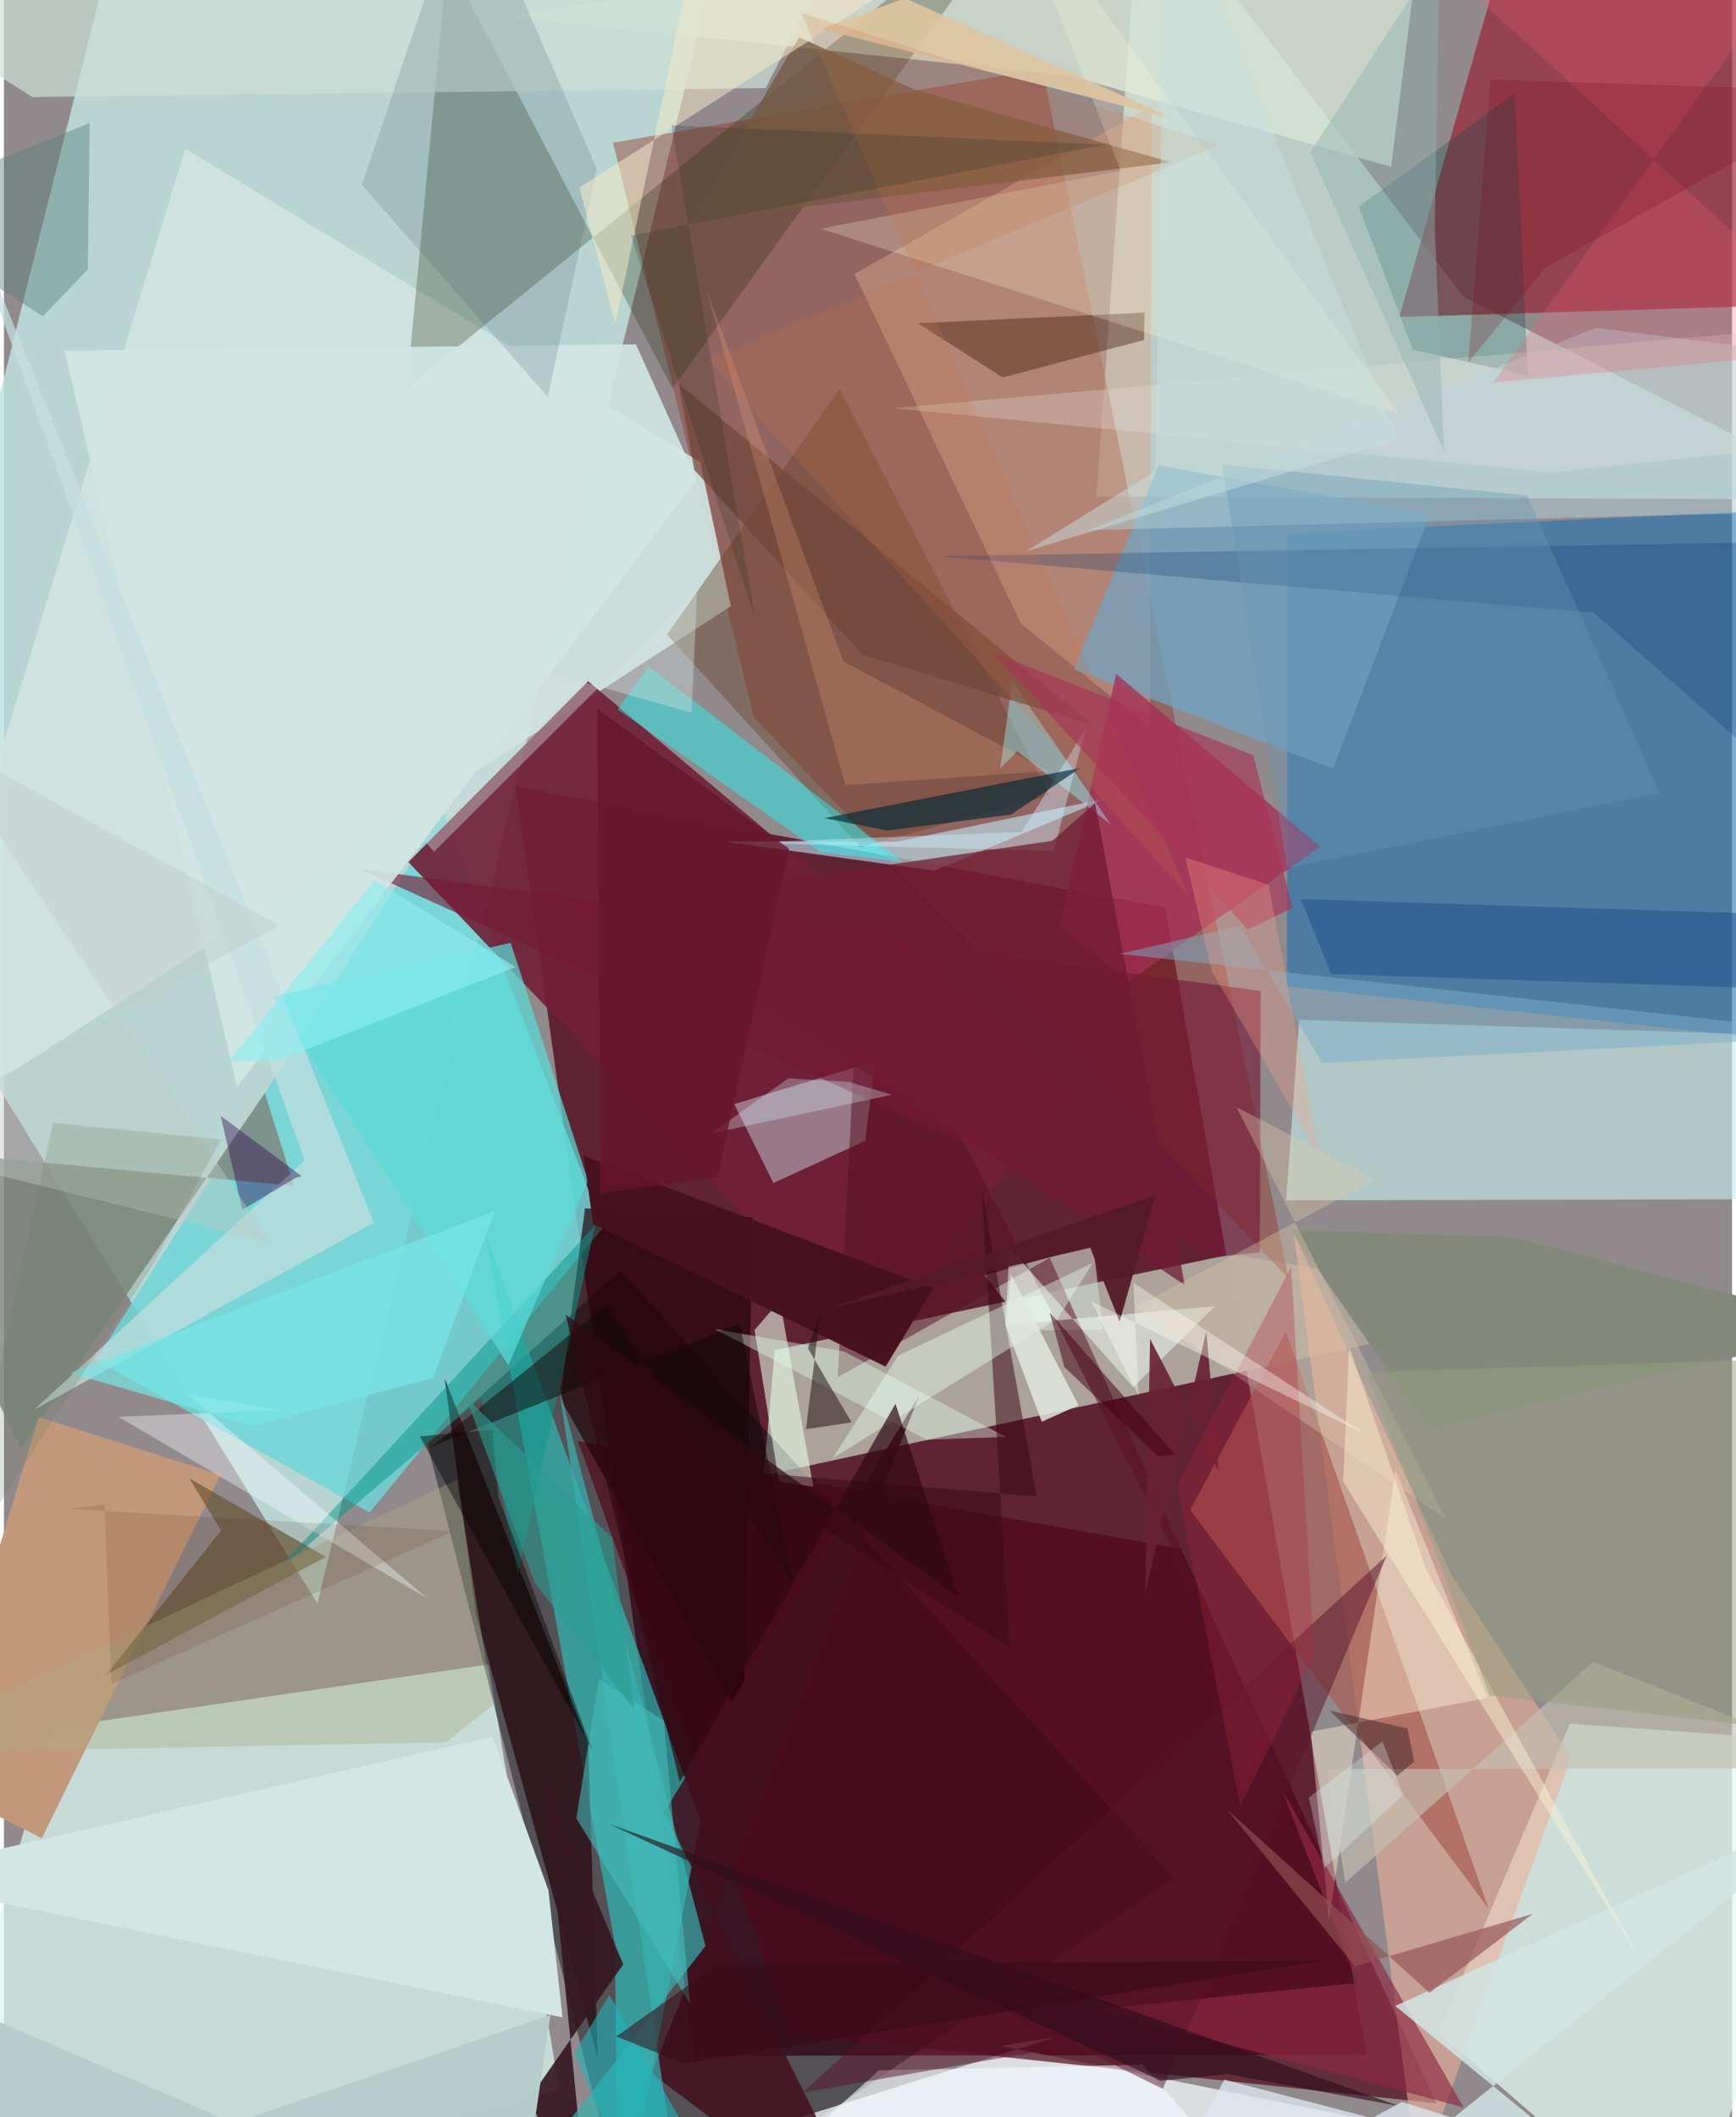 <svg xmlns="http://www.w3.org/2000/svg" width="228" height="278" viewBox="0 0 836 1024"><path fill="#918a8d" d="M0 0h836v1024H0z"/><path fill="#550c1f" fill-opacity=".812" d="M334.065 994.304l-86.472-613.82 314.195 58.474 97.42 554.879z"/><path fill="#bfe2de" fill-opacity=".855" d="M-62 429.841L61.463-62l291.033 9.572-200.88 828.005z"/><path fill="#daf6ef" fill-opacity=".749" d="M234.321 805.07L23.463 835.756-46.267 1086l314.907-75.054z"/><path fill="#aca39b" fill-opacity=".996" d="M367.551 713.627l5.295-60.598 220.831-46.382 151.354 25.082z"/><path fill="#00040c" fill-opacity=".424" d="M298.034 614.638l-93.199 83.746L303.74 1086l262.41-177.705z"/><path fill="#cde8e0" fill-opacity=".706" d="M898 241.578l-369.476-1.326L549.916-62l156.189 205.553z"/><path fill="#e1f9f2" fill-opacity=".749" d="M694.072 983.25L812.73 1086 898 843.595l-140.479-9.896z"/><path fill="#963523" fill-opacity=".427" d="M362.808 346.948L294.65 69.002l207.735-35.73 119.102 585.116z"/><path fill="#6ed5d6" fill-opacity=".843" d="M44.421 657.768l168.353-265.435 76.965 201.476-112.874 137.724z"/><path fill="#1d72b2" fill-opacity=".576" d="M898 244.771l-19.3 260.65-258.02-28.385.43-219.09z"/><path fill="#982034" fill-opacity=".667" d="M898 11.297v135.22l-222.925 6.81 57.232-200.512z"/><path fill="#d0e4e1" fill-opacity=".914" d="M351.644 293.204L-62 561.231 87.79 71.944 336.903 223.57z"/><path fill="#702038" fill-opacity=".91" d="M282.601 329.485L515.092 524.67l-93.17 130.098-226.288-237.827z"/><path fill="#c4f0ed" fill-opacity=".596" d="M852.159 580.006l-231.892.551 6.308-87.29 226.878 7.182z"/><path fill="#2bc0bb" fill-opacity=".655" d="M232.523 595.398l104.43 285.13L297.336 1086l-1.782-145.914z"/><path fill="#f4f9ff" fill-opacity=".741" d="M508.702 985.305l-128.495 40.298 301.228 3.989-199.24-40.057z"/><path fill="#d6e4d5" fill-opacity=".792" d="M689.02-62L242.627 8.066l273.16 28.645 155.277 43.965z"/><path fill="#1f2604" fill-opacity=".267" d="M194.884 187.784l19.593-207.293 108.888 207.45L503.48-62z"/><path fill="#4f081a" fill-opacity=".694" d="M569.527 749.176L277.66 696.985l103.124 286.882 312.218 33.472z"/><path fill="#eab197" fill-opacity=".588" d="M684.216 1054.588l-60.311-458.425 76.365 165.812 57.933 88.01z"/><path fill="#d0a58d" fill-opacity=".486" d="M554.41 352.37l-62.46-50.833-80.474-169.05 143.664-81.35z"/><path fill="#220009" fill-opacity=".682" d="M282.712 843.391l-69.518-176.717 15.226 114.372 58.84 214.38z"/><path fill="#7c857c" fill-opacity=".824" d="M-62 554.758l202.271 18.795-14.062-44.926L8.155 700.658z"/><path fill="#d5f6f9" fill-opacity=".412" d="M353.306 534.014L372.25 572.2l44.408-20.444 4.795-38.49z"/><path fill="#70a4c3" fill-opacity=".725" d="M517.625 323.701l125.354 48.155 46.938-123.278-131.393-23.507z"/><path fill="#c29879" fill-opacity=".988" d="M-36.378 861.206l53.153-175.81 87.996 27.922-86.457 175.835z"/><path fill="#c1f3ff" fill-opacity=".561" d="M533.545 386.109l-101.901 21.048-83.641-.19 102.082 14.161z"/><path fill="#aa5b53" fill-opacity=".69" d="M718.186 923.056l-98.002-279.158-46.278 86.386 42.728 56.993z"/><path fill="#a42c56" fill-opacity=".749" d="M544.559 474.324l-33.844-25.87 27.347-122.498 98.58 83.551z"/><path fill="#230209" fill-opacity=".686" d="M269.045 676.26l12.048-91.793 81.024 4.364-4.42 244.643z"/><path fill="#cbd4c9" fill-opacity=".647" d="M495.576 643.498l-21.188-26.637 52.529-14.704 4.81 40.905z"/><path fill="#694327" fill-opacity=".416" d="M414.27 409.747l91.639-25.04-101.662-196.574-83.491 118.81z"/><path fill="#361721" fill-opacity=".914" d="M282.179 1068.126l-28.452-52.6 45.84-65.415-38.395-92.1z"/><path fill="#1efefa" fill-opacity=".435" d="M311.863 322.258L434.95 416.85l-39.835-4.674-98.18-69.039z"/><path fill="#cce0d6" fill-opacity=".702" d="M368.505 42.62L13.77 46.95-62-.858l462.868-19.65z"/><path fill="#614c29" fill-opacity=".604" d="M105.04 740.27l-15.38-25.259 66.06 37.978-106.16 56.96z"/><path fill="#e9ffe8" fill-opacity=".573" d="M391.552 719.084l-16.206-89.95-12.227 14.14 11.77 73.176z"/><path fill="#561022" fill-opacity=".514" d="M414.112 454.103l185.81 362.454-94.016-208.209L403.4 666.113z"/><path fill="#751936" fill-opacity=".62" d="M171.973 420.23l414.24 187.793 21.356-2.343.407-126.397z"/><path fill="#fff1d6" fill-opacity=".424" d="M717.752 821.199l-85.593 16.37 8.885 91.4 32.135-218.14z"/><path fill="#d2e6e3" d="M263.41 914.267l-26.907-74.25-298.503 68 332.218 67.72z"/><path fill="#004944" fill-opacity=".267" d="M681.63 169.159l55.663 12.521-6.512-136.447-75.397 54.7z"/><path fill="#d0e6e3" fill-opacity=".91" d="M29.357 169.62l276.372-3.074 29.445 65.548-222.438 293.638z"/><path fill="#43101f" fill-opacity=".859" d="M319.354 876.49L424.058 1086l-110.712-83.094 129.424-327.85z"/><path fill="#3c1803" fill-opacity=".4" d="M551.556 164.41l.276-13.192-109.689 5.088 41.014 26.28z"/><path fill="#aecbd4" fill-opacity=".545" d="M898 174.65l-127.964-16.054-245.408 97.855 313.555-8.111z"/><path fill="#0a988a" fill-opacity=".514" d="M231.003 676.09l-100.989 85.646 155.994-169.138-37.346 168.268z"/><path fill="#38b2b1" fill-opacity=".694" d="M268.33 669.865l71.035 271.37L226.453 1086l97.282-43.776z"/><path fill="#5adbd8" fill-opacity=".71" d="M130.021 482.125l114.003 178.22 38.496-89.332-37.394-115.003z"/><path fill="#c2dedf" fill-opacity=".714" d="M178.979 591.411L-36.591 54.23l182.062 507.076L14.688 681.771z"/><path fill="#745940" fill-opacity=".765" d="M384.71 18.014l55.6 25.223 124.5 35.254-232.686 28.258z"/><path fill="#acaa83" fill-opacity=".388" d="M213.806 842.668L-62 848.029l281.097-132.258 17.491 108.87z"/><path fill="#84897b" d="M898 642.155l-168.09-43.702-107.533-3.623 66.714 96.172z"/><path fill="#fffddc" fill-opacity=".239" d="M483.006-62l57.276 144.627-145.186 28.001 279.892 89.488z"/><path fill="#f2fff8" fill-opacity=".506" d="M546.344 670.952l-59.85-67.337-2.14 37.275 101.482-9.133z"/><path fill="#47111f" fill-opacity=".984" d="M280.427 558.992l4.589 32.987 141.497 69.012 22.971-37.927z"/><path fill="#defbe7" fill-opacity=".412" d="M446.272 696.287l38.445-1.298-78.365-41.338-62.437-10.8z"/><path fill="#4b646d" fill-opacity=".196" d="M263.07 192.006L173.15 89.408 224.291-62 286.83 81.772z"/><path fill="#f8fffe" fill-opacity=".369" d="M55.433 685.277l149.387 87.807-116.187-98.861 44.519 7.793z"/><path fill="#3a0815" fill-opacity=".522" d="M473.01 575.715l26.587 148.104-146.511-12.44 133.46 85.46z"/><path fill="#94f5fe" fill-opacity=".427" d="M487.8 329.697l-5.89 42.045 8.299-8.384 45.29 35.455z"/><path fill="#8d2a44" fill-opacity=".659" d="M618.26 865.644l87.89 153.63-177.494-47.477 125.973-12.72z"/><path fill="#d2e4e3" fill-opacity=".839" d="M898 867.588l-226.279 180.175L814.728 1086l-141.67-115.79z"/><path fill="#f6eac7" fill-opacity=".522" d="M278.335 90.698L456.537-23.038 336.49-37.435l-40.672 194.112z"/><path fill="#c4c0b0" fill-opacity=".647" d="M648.981 910.516l-9.124-54.83L898 855.234l-129.179-51.499z"/><path fill="#5c827a" fill-opacity=".443" d="M40.6 130.327l-21.806 22.705L-62 100.744 41.426 59.517z"/><path fill="#1d528b" fill-opacity=".51" d="M627.38 434.838L898 443.49l-41.064 34.698-214.912-7.126z"/><path fill="#cdecff" fill-opacity=".424" d="M523.238 352.63l-30.873 49.747-134.914 5.259 150.39 3.904z"/><path fill="#701a34" fill-opacity=".737" d="M571.216 621.5L295.093 437.82l212.105-31.153 20.678-18.306z"/><path fill="#022835" fill-opacity=".643" d="M427.313 401.715l-30.428-6.01L520.82 371.41l-33.566 22.595z"/><path fill="#02336f" fill-opacity=".247" d="M769.06 296.364L898 409.589V261.498l-446.27 7.496z"/><path fill="#724739" fill-opacity=".725" d="M527 350.817l-200.594-165.19 7.598 41.659 81.22 89.284z"/><path fill="#e9fff1" fill-opacity=".416" d="M400.865 705.353l31.825-49.76 94.029-44.731-16.819 26.752z"/><path fill="#f4fcff" fill-opacity=".588" d="M423.244 1001.398L329.516 1086l258.222-45.493-36.962-41.884z"/><path fill="#57142a" fill-opacity=".494" d="M560.6 1010.322l108.442-258.07-282.687 259.871 131.462-22.972z"/><path fill="#e1c8aa" fill-opacity=".349" d="M596.256 535.507l67.479 34.981-116.486 61.73 150.226 102.327z"/><path fill="#120809" fill-opacity=".51" d="M291.44 631.237l90.72 135.418-26.285-126.557-148.935 59.543z"/><path fill="#dec6a1" fill-opacity=".918" d="M299.574-62h302.56L395.412 14.059l170.711 43.477z"/><path fill="#d5e3e1" fill-opacity=".392" d="M208.055 411.96l127.31-127.037-2.692 59.763-244.379-68.89z"/><path fill="#1e0d0e" fill-opacity=".51" d="M410.018 687.935l-21.083-35.771 5.957-17.094-6.881 56.21z"/><path fill="#e6e3db" fill-opacity=".282" d="M748.601 228.49l-318.298-31.055 454.623-40.31-27.433 59.866z"/><path fill="#7aadc9" fill-opacity=".49" d="M597.996 447.805L539.75 461.35 898 500.9l-260.24 13.154z"/><path fill="#e2e8df" fill-opacity=".839" d="M487.218 616.625l32.601 63.057-17.757 7.98-17.537-46.669z"/><path fill="#b5cdca" fill-opacity=".988" d="M247.873 1086l16.554-111.504L-62 1086V952.025z"/><path fill="#300912" fill-opacity=".698" d="M326.954 861.878l-55.242-226.012 190.197 136.868-30.627-93.796z"/><path fill="#f25f73" fill-opacity=".251" d="M720.567 184.982L898-62H646.26L898 168.724z"/><path fill="#3f2825" fill-opacity=".498" d="M674.045 858.833l8.203-6.787-3.286-16.074-37.633-8.612z"/><path fill="#935153" fill-opacity=".651" d="M689.644 963.821l50.045-38.21-86.093 25.413-62.083-76.042z"/><path fill="#6795b4" fill-opacity=".357" d="M801.052 383.6l-180.24 36.266L589.23 224.59l147.63 15.079z"/><path fill="#2e014d" fill-opacity=".404" d="M140.954 569.774L115.28 585.15l-10.425-45.446 39.172 29.17z"/><path fill="#feb389" fill-opacity=".208" d="M339.665 139.613l67.369 240.101 98.384-6.76-99.353-53.04z"/><path fill="#46bdbb" fill-opacity=".58" d="M276.871 879.419l11.006-67.402 31.3 20.247 12.721 136.883z"/><path fill="#c0ccc6" fill-opacity=".424" d="M-62 553.649l195.307-106.156-167.656-91.74L128.99 601.1z"/><path fill="#20b5ba" fill-opacity=".588" d="M303.337 1056.414L275.88 993.16l17.02-28.289 59.244 104.274z"/><path fill="#d7fdff" fill-opacity=".298" d="M342.024 548.238l37.442-26.664 29.397 1.743 20.767 6.173z"/><path fill="#682233" fill-opacity=".906" d="M581.668 644.047l-29.484 126.135 2.276-122.61 33.2 64.098z"/><path fill="#551a29" fill-opacity=".953" d="M398.889 632.938l158.128-54.907-17.285 61.285-14.224-35.827z"/><path fill="#2f0d1b" fill-opacity=".631" d="M292.665 882.16l382.308 136.484-82.94-15.471-32.391 3.26z"/><path fill="#d27149" fill-opacity=".188" d="M573.23 433.415L340.474 174.048l247.802-103.99-202.61-63.846z"/><path fill="#76e7e5" fill-opacity=".702" d="M120.272 689.558l-88.23-25.488 205.566-78.433-30 80.847z"/><path fill="#dee6ee" fill-opacity=".776" d="M590.358 1005.847L547.896 1086l128.44-69.39L898 1086z"/><path fill="#030300" fill-opacity=".435" d="M239.284 724.211l45.416 122.45-83.562-151.945 35.122-3.207z"/><path fill="#92b2b0" fill-opacity=".443" d="M696.605 218.058L632.029 73.595l62.478-96.307-2.31 132.345z"/><path fill="#fef5d7" fill-opacity=".443" d="M792.035 948.54l-103.91-189.195-37.371-108.038-2.897 65.208z"/><path fill="#ac273f" fill-opacity=".306" d="M598.106 873.789l35.723-73.004-11.156-188.005-55.098 105.716z"/><path fill="#242f21" fill-opacity=".22" d="M532.772 69.967l-229.428 43.99 60.028 185.003-40.529-238.407z"/><path fill="#949f7e" fill-opacity=".506" d="M898 840.663L718.767 820.11l-59.402-156.396 203.26-6.454z"/><path fill="#8cedf0" fill-opacity=".643" d="M247.553 467.718l-68.327-41.888-70.34 87.497 23.494-.211z"/><path fill="#360a17" fill-opacity=".541" d="M328.988 998.107l-32.723-13.131 49.107-34.932 292.093-1.718z"/><path fill="#440114" fill-opacity=".518" d="M505.885 634.779l60.49 68.487-7.75 1.37-45.648-43.48z"/><path fill="#c5e0e0" fill-opacity=".486" d="M556.979 227.891l-62.53 38.72 179.7-54.134L562.22-62z"/><path fill="#a83456" fill-opacity=".627" d="M478.342 315.627L601.71 449.57l21.699-10.452-19.021-73.845z"/><path fill="#65162d" fill-opacity=".796" d="M287.097 342.934l92.746 67.561-34.64 158.868-56.761 7.929z"/><path fill="#790014" fill-opacity=".22" d="M898 44.314l-178.81-5.823-10.75 136.759 37.236-45.799z"/><path fill="#481900" fill-opacity=".125" d="M217.208 740.61l-165.21 73.88-3.356-86.864-17.955 2.103z"/><path fill="#e3f9fe" fill-opacity=".286" d="M638.633 903.636l-7.344-34.27 35.604-27.088 9.988 25.947z"/><path fill="#2a9c90" fill-opacity=".604" d="M294.155 743.676l10.762 82.99-48.049-60.951-33.347-89.697z"/><path fill="#ffa68a" fill-opacity=".294" d="M636.517 559.493l-52.15-89.76-12.833-54.991 40.26 13.17z"/><path fill="#fffcf4" fill-opacity=".384" d="M658.089 693.341l-132.017-63.885 22.777 45.701-2.413-54.647z"/><path fill="#697d60" fill-opacity=".212" d="M71.983 611.789l33.085-60.667-81.341-8.084L-23.67 760.78z"/></svg>